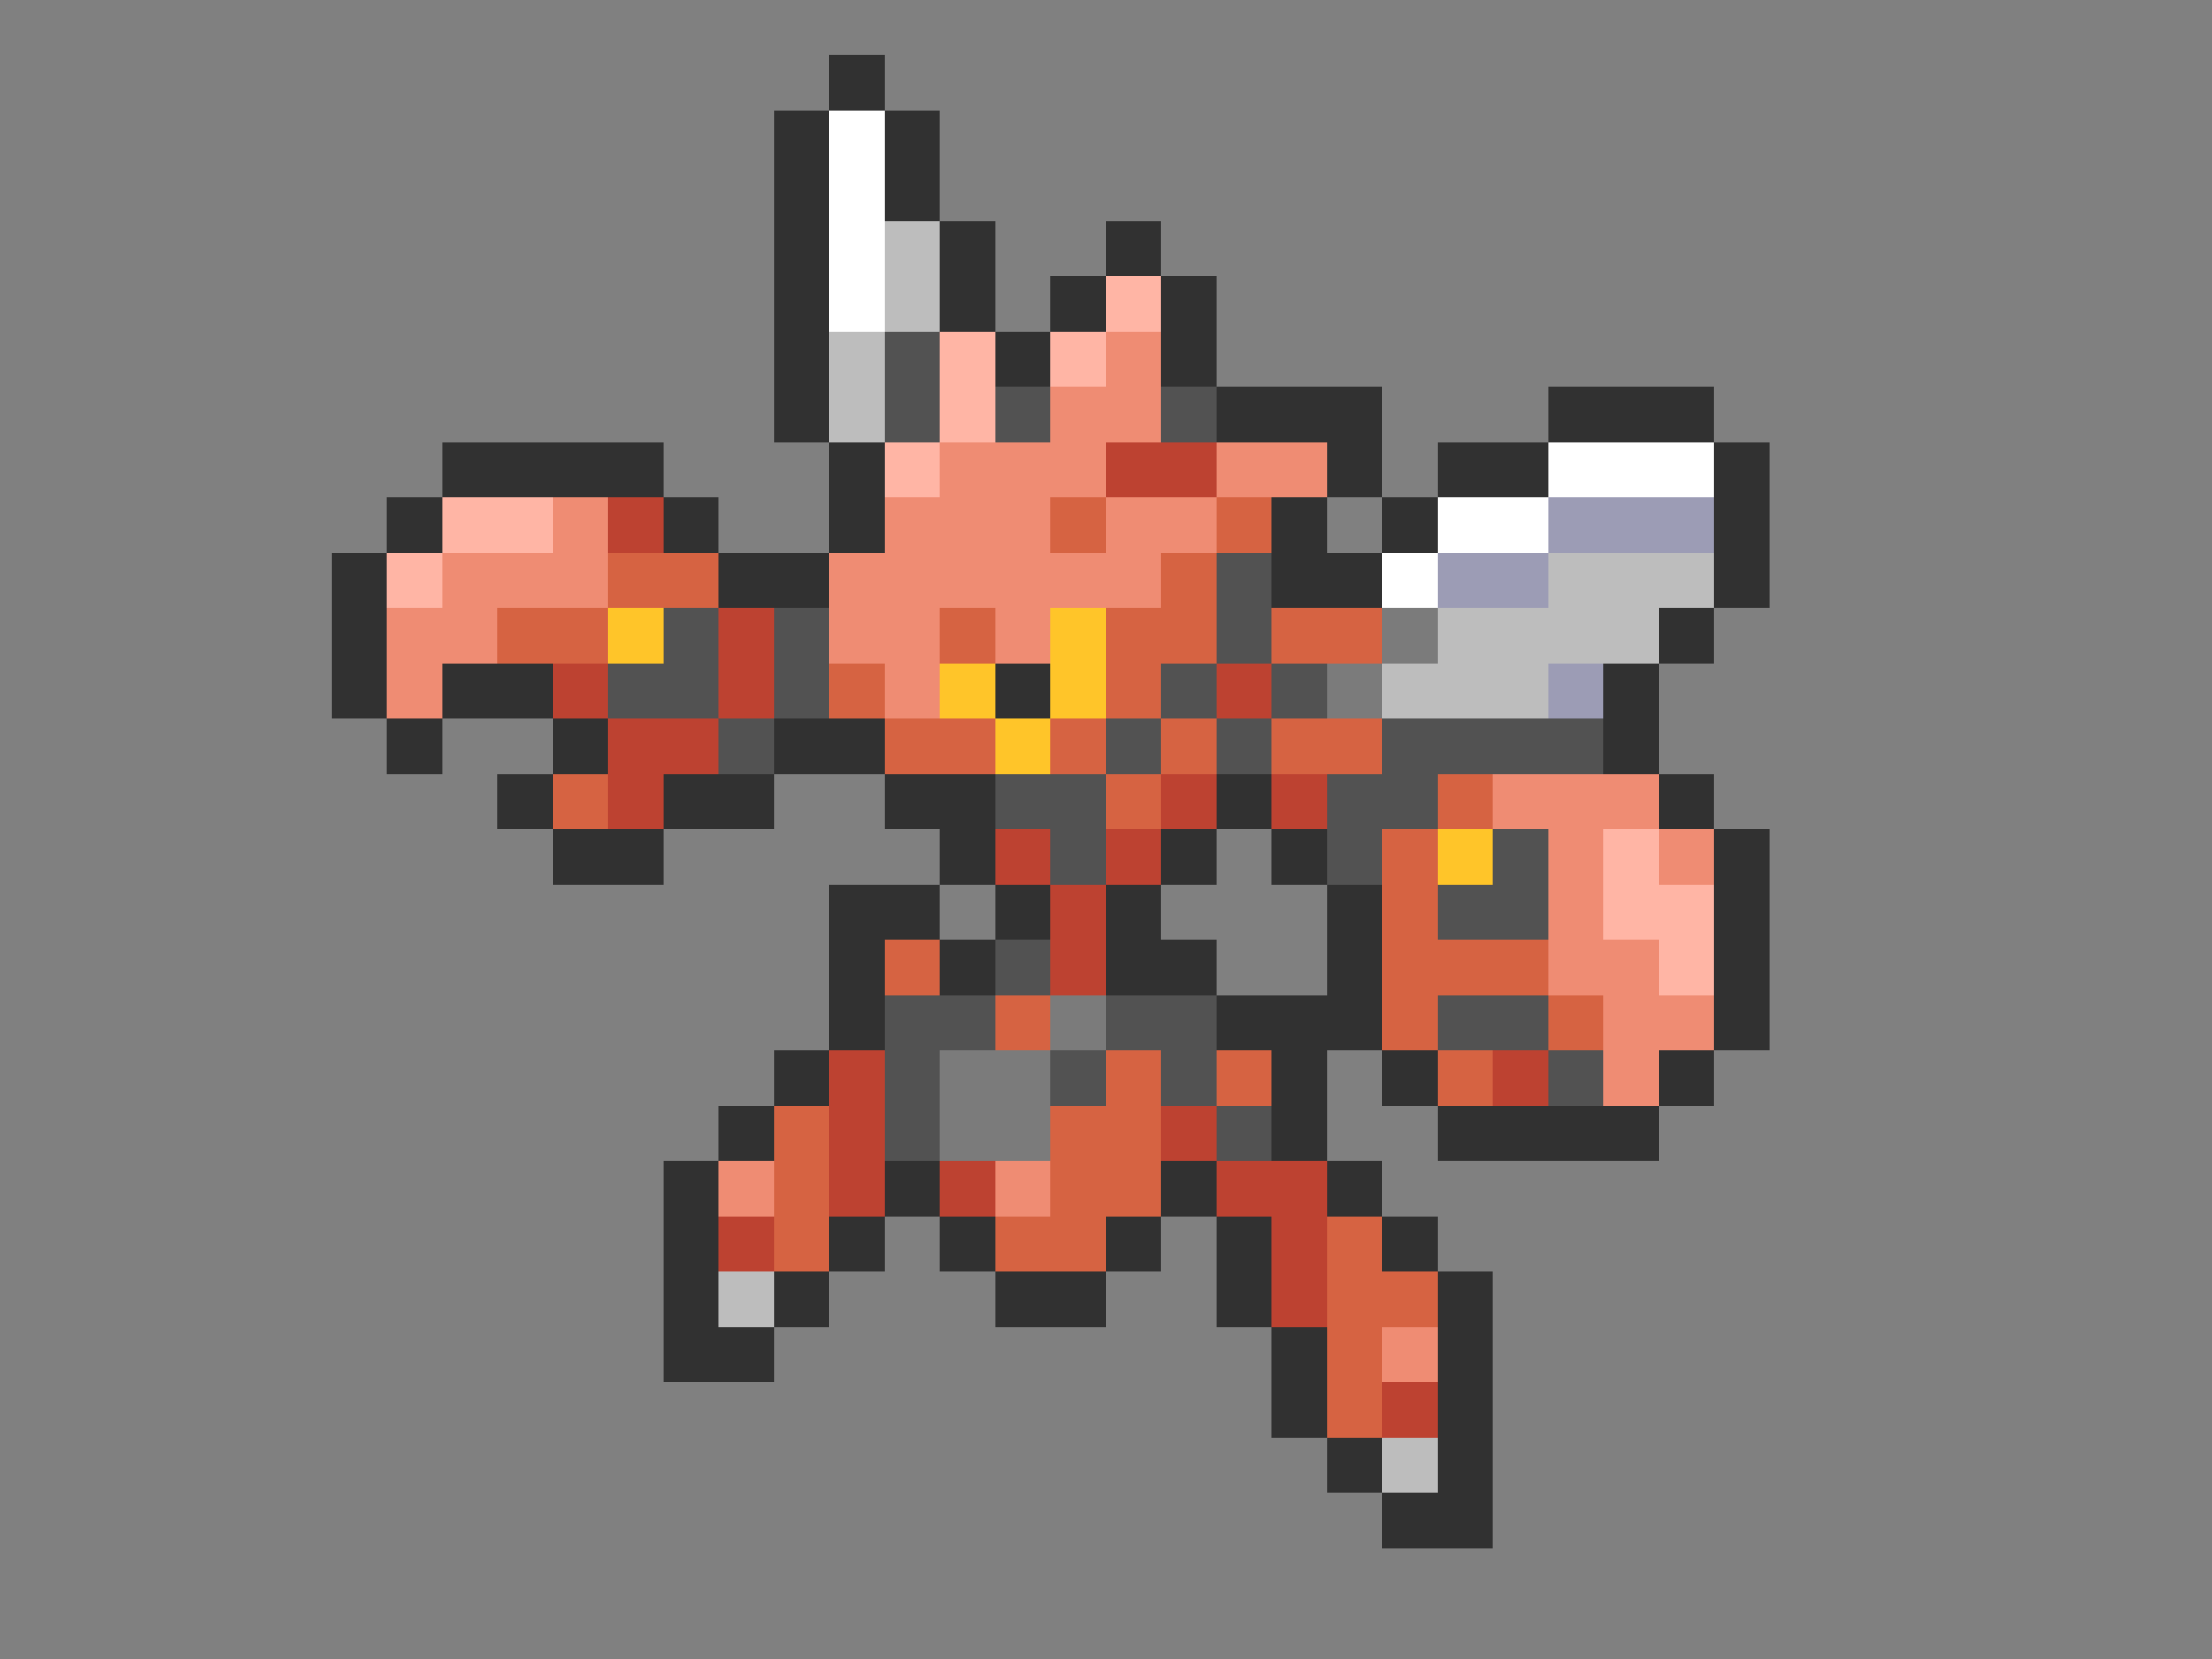<svg xmlns="http://www.w3.org/2000/svg" viewBox="0 -0.5 40 30" shape-rendering="crispEdges">
<rect x="0" y="-0.5" width="40" height="30" fill="#808080" stroke="none"/>
<path stroke="#313131" d="M15 1h1M14 2h1M16 2h1M14 3h1M16 3h1M14 4h1M17 4h1M20 4h1M14 5h1M17 5h1M19 5h1M21 5h1M14 6h1M18 6h1M21 6h1M14 7h1M22 7h3M28 7h3M8 8h4M15 8h1M24 8h1M26 8h2M31 8h1M7 9h1M12 9h1M15 9h1M23 9h1M25 9h1M31 9h1M6 10h1M13 10h2M23 10h2M31 10h1M6 11h1M30 11h1M6 12h1M8 12h2M18 12h1M29 12h1M7 13h1M10 13h1M14 13h2M29 13h1M9 14h1M12 14h2M16 14h2M22 14h1M30 14h1M10 15h2M17 15h1M21 15h1M23 15h1M31 15h1M15 16h2M18 16h1M20 16h1M24 16h1M31 16h1M15 17h1M17 17h1M20 17h2M24 17h1M31 17h1M15 18h1M22 18h3M31 18h1M14 19h1M23 19h1M25 19h1M30 19h1M13 20h1M23 20h1M26 20h4M12 21h1M16 21h1M21 21h1M24 21h1M12 22h1M15 22h1M17 22h1M20 22h1M22 22h1M25 22h1M12 23h1M14 23h1M18 23h2M22 23h1M26 23h1M12 24h2M23 24h1M26 24h1M23 25h1M26 25h1M24 26h1M26 26h1M25 27h2" />
<path stroke="#ffffff" d="M15 2h1M15 3h1M15 4h1M15 5h1M28 8h3M26 9h2M25 10h1" />
<path stroke="#bdbdbd" d="M16 4h1M16 5h1M15 6h1M15 7h1M28 10h3M26 11h4M25 12h3M13 23h1M25 26h1" />
<path stroke="#ffb5a5" d="M20 5h1M17 6h1M19 6h1M17 7h1M16 8h1M8 9h2M7 10h1M29 15h1M29 16h2M30 17h1" />
<path stroke="#525252" d="M16 6h1M16 7h1M18 7h1M21 7h1M22 10h1M12 11h1M14 11h1M22 11h1M11 12h2M14 12h1M21 12h1M23 12h1M13 13h1M20 13h1M22 13h1M25 13h4M18 14h2M24 14h2M19 15h1M24 15h1M27 15h1M26 16h2M18 17h1M16 18h2M20 18h2M26 18h2M16 19h1M19 19h1M21 19h1M28 19h1M16 20h1M22 20h1" />
<path stroke="#ef8c73" d="M20 6h1M19 7h2M17 8h3M22 8h2M10 9h1M16 9h3M20 9h2M8 10h3M15 10h6M7 11h2M15 11h2M18 11h1M7 12h1M16 12h1M27 14h3M28 15h1M30 15h1M28 16h1M28 17h2M29 18h2M29 19h1M13 21h1M18 21h1M25 24h1" />
<path stroke="#bd4231" d="M20 8h2M11 9h1M13 11h1M10 12h1M13 12h1M22 12h1M11 13h2M11 14h1M21 14h1M23 14h1M18 15h1M20 15h1M19 16h1M19 17h1M15 19h1M27 19h1M15 20h1M21 20h1M15 21h1M17 21h1M22 21h2M13 22h1M23 22h1M23 23h1M25 25h1" />
<path stroke="#d66342" d="M19 9h1M22 9h1M11 10h2M21 10h1M9 11h2M17 11h1M20 11h2M23 11h2M15 12h1M20 12h1M16 13h2M19 13h1M21 13h1M23 13h2M10 14h1M20 14h1M26 14h1M25 15h1M25 16h1M16 17h1M25 17h3M18 18h1M25 18h1M28 18h1M20 19h1M22 19h1M26 19h1M14 20h1M19 20h2M14 21h1M19 21h2M14 22h1M18 22h2M24 22h1M24 23h2M24 24h1M24 25h1" />
<path stroke="#9c9cb5" d="M28 9h3M26 10h2M28 12h1" />
<path stroke="#ffc529" d="M11 11h1M19 11h1M17 12h1M19 12h1M18 13h1M26 15h1" />
<path stroke="#7b7b7b" d="M25 11h1M24 12h1M19 18h1M17 19h2M17 20h2" />
</svg>